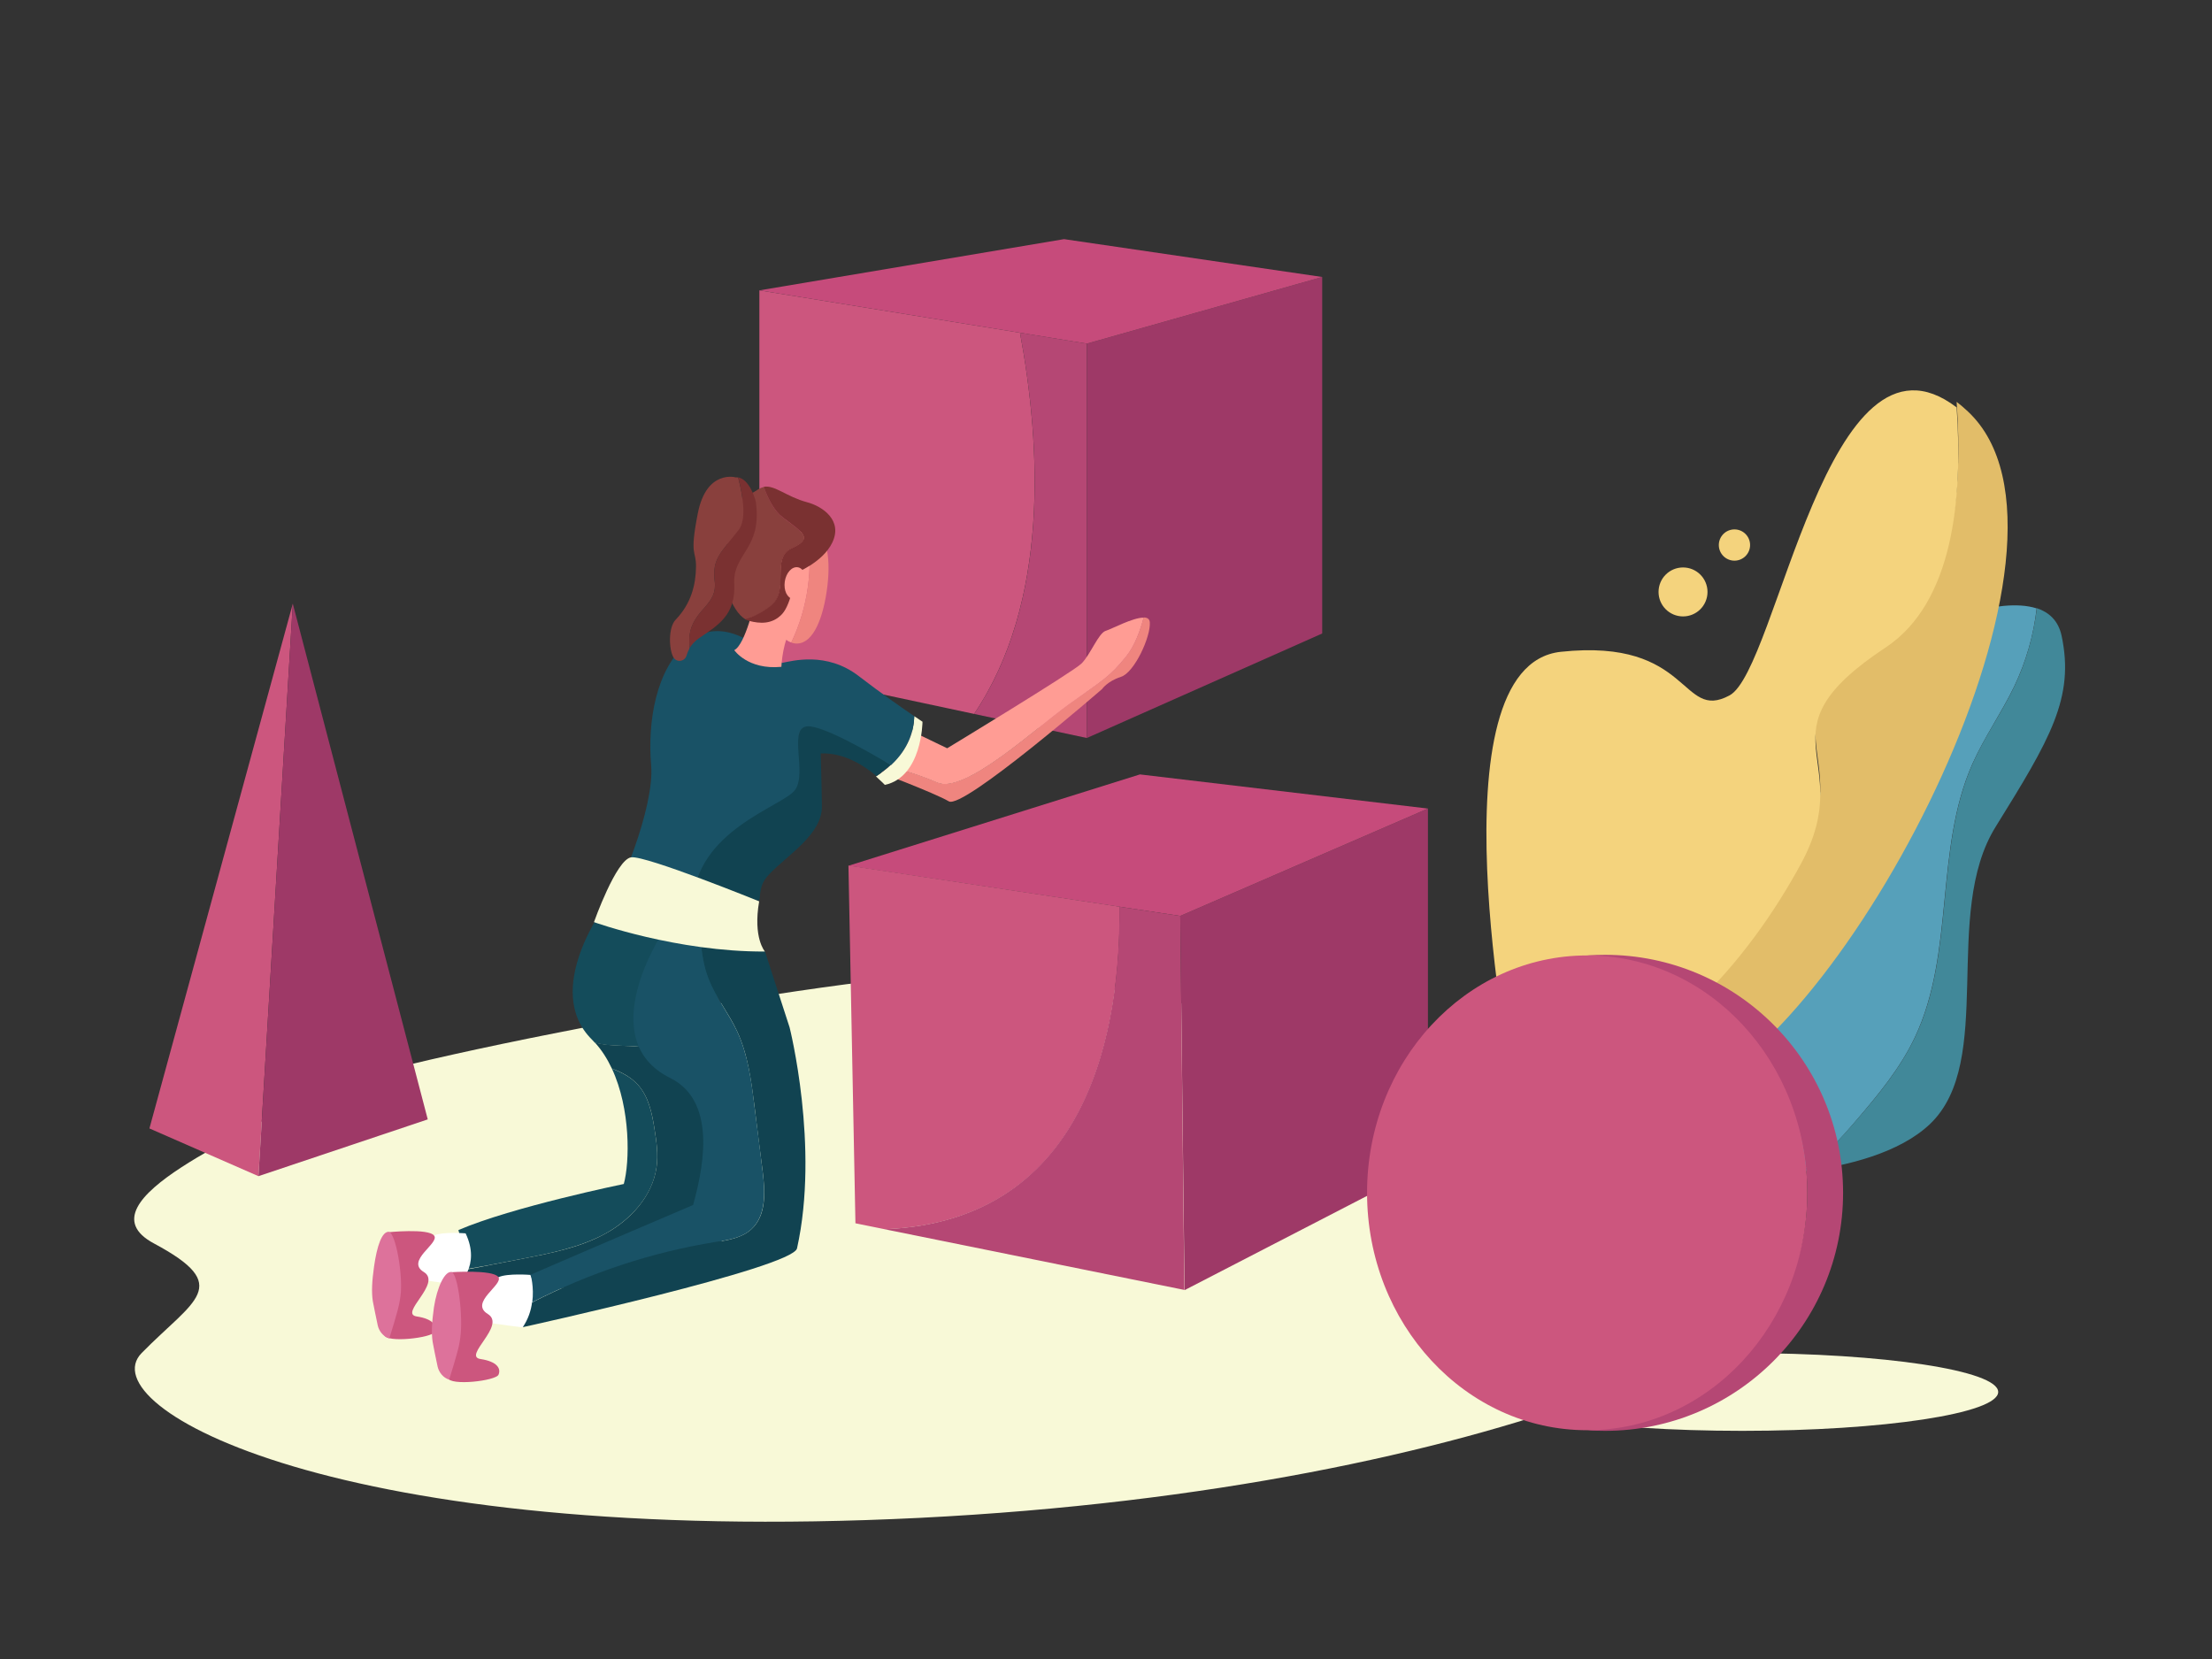 <svg width="200" height="150" viewBox="0 0 200 150" fill="none" xmlns="http://www.w3.org/2000/svg">
<rect x="0" y="0" width="200" height="150" fill="#333333" stroke="none"/>
<g clip-path="url(#clip0)">
<path d="M167.816 101.322C169.825 98.979 171.815 96.579 173.135 93.789C176.762 86.126 174.902 76.789 178.343 69.051C179.422 66.633 180.966 64.457 182.119 62.058C183.179 59.844 183.868 57.445 184.147 55.008C180.65 53.874 174.475 56.627 174.475 56.627L150.815 92.58L153.382 106.27C153.382 106.27 157.79 106.568 162.775 105.972C162.85 105.935 162.924 105.898 162.998 105.842C164.877 104.67 166.384 102.996 167.816 101.322Z" fill="#56A0BA"/>
<path d="M186.397 57.464C186.099 56.106 185.262 55.362 184.165 54.99C183.867 57.427 183.198 59.826 182.138 62.039C181.003 64.42 179.441 66.596 178.362 69.033C174.921 76.771 176.781 86.126 173.154 93.771C171.833 96.561 169.843 98.979 167.834 101.304C166.384 102.978 164.896 104.652 163.017 105.824C162.943 105.861 162.868 105.898 162.794 105.954C167.053 105.433 171.74 104.243 174.493 101.639C180.464 95.966 175.535 82.611 180.445 74.743C185.337 66.857 187.606 63.1 186.397 57.464Z" fill="#418899"/>
<path d="M149.569 103.034C149.365 102.438 102.251 87.335 87.371 87.93C72.491 88.526 29.469 96.896 26.53 99.555C23.591 102.215 6.684 108.558 13.919 112.427C21.155 116.295 17.546 117.504 12.803 122.34C8.079 127.176 30.622 139.843 83.148 137.239C135.675 134.616 167.072 118.676 161.845 112.966C156.6 107.256 149.569 103.034 149.569 103.034Z" fill="#F8F9D7"/>
<path d="M177.934 37.208C177.581 36.873 177.246 36.594 176.911 36.334C177.506 44.537 176.613 54.004 170.494 58.04C158.627 65.889 168.076 67.898 162.849 77.57C158.311 85.959 149.364 97.379 136.94 97.863C137.795 99.574 141.181 103.74 152.992 98.811C167.481 92.748 190.415 48.908 177.934 37.208Z" fill="#E2BD69"/>
<path d="M162.849 78.073C168.076 68.419 158.627 66.392 170.494 58.542C176.613 54.488 177.488 45.039 176.911 36.836C165.212 27.908 160.71 60.551 156.377 62.876C151.913 65.276 152.991 57.668 141.125 58.933C129.258 60.198 136.698 97.119 136.698 97.733C136.698 97.733 136.754 97.993 136.958 98.384C149.364 97.882 158.311 86.461 162.849 78.073Z" fill="#F4D37D"/>
<path d="M47.269 113.803C49.836 113.301 52.458 112.78 54.746 111.534C57.034 110.269 59.005 108.13 59.359 105.545C59.526 104.391 59.359 103.201 59.173 102.048C58.95 100.634 58.633 99.128 57.666 98.067C57.034 97.379 56.197 96.951 55.323 96.617C57.034 100.281 56.941 105.08 56.401 107.051C56.401 107.051 46.339 109.116 41.447 111.218C41.447 111.218 41.968 112.966 42.042 114.789C42.154 114.77 42.265 114.752 42.377 114.715C44.014 114.436 45.632 114.119 47.269 113.803Z" fill="#144C5B"/>
<path d="M58.968 94.831C61.758 95.519 63.656 97.919 65.218 100.43C65.218 95.11 65.237 91.26 65.237 91.26L62.707 83.522L54.765 81.793C54.765 81.793 48.98 89.493 53.519 93.994C53.611 94.087 53.686 94.18 53.779 94.273C54.188 94.385 54.634 94.459 55.044 94.496C56.364 94.608 57.703 94.515 58.968 94.831Z" fill="#144C5B"/>
<path d="M41.373 117.951C41.373 117.951 65.255 114.566 65.255 112.799C65.218 108.521 65.218 104.131 65.218 100.43C63.655 97.937 61.758 95.519 58.968 94.831C57.685 94.515 56.364 94.608 55.044 94.478C54.616 94.44 54.188 94.366 53.779 94.254C54.411 94.943 54.913 95.742 55.323 96.617C56.197 96.933 57.034 97.379 57.666 98.067C58.633 99.128 58.95 100.616 59.173 102.048C59.359 103.201 59.526 104.373 59.359 105.545C58.987 108.13 57.034 110.288 54.746 111.534C52.458 112.799 49.836 113.301 47.269 113.803C45.632 114.119 44.014 114.435 42.377 114.752C42.265 114.77 42.154 114.789 42.042 114.826C42.079 115.961 41.931 117.114 41.373 117.951Z" fill="#114351"/>
<path d="M92.225 30.084L68.659 26.253V60.403L88.077 64.55C94.866 54.469 94.141 40.407 92.225 30.084Z" fill="#CC567E"/>
<path d="M98.27 31.07L92.225 30.084C94.141 40.389 94.885 54.45 88.077 64.55L98.27 66.727V31.07Z" fill="#B54774"/>
<path d="M119.548 25.044L98.27 31.07V66.726L119.548 57.278V25.044Z" fill="#9E3967"/>
<path d="M96.206 21.622L68.659 26.253L98.27 31.07L119.549 25.044L96.206 21.622Z" fill="#C64B7B"/>
<path d="M42.098 111.515C42.098 111.515 40.052 111.348 39.252 111.701C38.434 112.055 37.597 111.999 37.597 111.999C37.597 111.999 34.844 115.142 37.076 115.533C39.308 115.923 41.41 116.165 41.41 116.165C41.41 116.165 43.511 114.473 42.098 111.515Z" fill="white"/>
<path d="M35.012 111.422C35.012 111.422 38.732 111.032 39.252 111.72C39.773 112.408 36.63 113.989 38.322 115.012C39.996 116.035 36.016 118.788 37.69 119.03C39.159 119.253 39.531 119.867 39.29 120.425C39.066 120.964 34.937 121.448 34.751 120.704C34.547 119.941 35.012 111.422 35.012 111.422Z" fill="#CC567E"/>
<path d="M47.957 115.272C47.957 115.272 45.892 115.105 45.074 115.477C44.256 115.849 43.4 115.793 43.4 115.793C43.4 115.793 40.61 118.992 42.879 119.383C45.13 119.774 47.269 120.015 47.269 120.015C47.269 120.015 49.371 118.267 47.957 115.272Z" fill="white"/>
<path d="M40.74 115.031C40.74 115.031 44.553 114.77 45.056 115.459C45.558 116.147 42.396 117.765 44.107 118.807C45.8 119.848 41.782 122.638 43.456 122.88C44.944 123.103 45.316 123.736 45.074 124.294C44.832 124.852 40.684 125.335 40.48 124.573C40.294 123.829 40.74 115.031 40.74 115.031Z" fill="#CC567E"/>
<path d="M39.568 123.568C39.68 124.052 40.052 124.572 40.61 124.74C40.61 124.74 41.447 122.136 41.559 121.336L41.614 120.964C41.893 119.104 41.41 115.105 40.815 115.012C40.219 114.919 39.513 116.37 39.234 118.211C39.048 119.532 38.992 120.518 39.122 121.355C39.122 121.392 39.475 123.177 39.568 123.568Z" fill="#DD729B"/>
<path d="M34.156 119.848C34.267 120.332 34.639 120.852 35.197 121.02C35.197 121.02 36.034 118.416 36.146 117.616L36.202 117.244C36.481 115.384 35.774 111.459 35.16 111.385C34.546 111.311 34.081 112.65 33.821 114.51C33.635 115.83 33.579 116.816 33.709 117.653C33.709 117.672 34.063 119.439 34.156 119.848Z" fill="#DD729B"/>
<path d="M103.962 56.273C103.943 55.957 103.72 55.827 103.404 55.827C103.106 56.962 102.622 58.319 101.86 59.286C100.316 61.239 99.777 61.425 96.689 63.639C93.601 65.852 87.222 71.823 84.748 70.744C82.274 69.665 80.321 69.331 80.321 69.331L79.8 69.052C79.354 69.424 79.019 69.628 79.019 69.628C79.019 69.628 84.506 71.693 85.789 72.455C87.073 73.218 99.646 62.3 99.646 62.3C99.646 62.3 100.13 61.593 101.339 61.202C102.567 60.83 104.055 57.557 103.962 56.273Z" fill="#EF857F"/>
<path d="M84.748 70.763C87.221 71.841 93.601 65.871 96.689 63.657C99.776 61.444 100.316 61.239 101.86 59.305C102.622 58.338 103.106 56.98 103.403 55.846C102.436 55.827 100.483 56.887 99.981 57.036C99.33 57.222 98.605 59.175 97.786 59.993C96.968 60.793 85.64 67.656 85.64 67.656L81.976 65.889C81.66 67.303 80.563 68.438 79.8 69.07L80.321 69.349C80.321 69.349 82.274 69.684 84.748 70.763Z" fill="#FF9C94"/>
<path d="M80.005 70.967C83.371 70.242 83.409 65.257 83.409 65.257C83.409 65.257 83.13 65.071 82.665 64.755C82.627 66.373 81.921 68.438 79.205 70.205C79.707 70.651 80.005 70.967 80.005 70.967Z" fill="#F8F9D7"/>
<path d="M72.918 65.629C71.3 65.927 72.825 69.758 71.709 71.265C70.593 72.772 62.856 74.985 62.651 81.737C62.633 82.518 62.633 83.262 62.651 83.95C63.339 84.043 64.009 84.155 64.679 84.266C65.85 84.471 67.487 81.197 68.659 81.421C68.771 80.286 68.826 79.802 69.589 79.003C71.226 77.291 74.351 75.431 74.313 72.883C74.276 70.316 74.202 68.122 74.202 68.122C76.378 68.029 78.238 69.312 79.242 70.168C79.745 69.833 80.191 69.498 80.563 69.145C78.815 68.047 74.22 65.387 72.918 65.629Z" fill="#114351"/>
<path d="M82.665 64.755C81.623 64.048 79.651 62.672 77.643 61.128C74.722 58.877 71.598 59.77 70.705 59.937L68.417 58.449C68.417 58.449 65.162 55.622 62.223 58.04C59.284 60.477 58.54 65.276 58.875 69.219C59.191 72.976 55.974 80.9 54.263 83.299C57.034 83.28 59.861 83.578 62.632 84.006C62.614 83.318 62.614 82.592 62.632 81.792C62.837 75.059 70.761 72.939 71.877 71.432C72.993 69.926 71.281 65.982 72.9 65.685C74.183 65.443 78.796 68.121 80.563 69.182C82.162 67.694 82.627 66.075 82.665 64.755Z" fill="#195266"/>
<path d="M72.974 47.866C71.579 47.996 70.24 50.005 69.849 52.628C69.459 55.287 70.203 57.631 71.542 58.096C73.067 54.934 73.551 51.307 72.974 47.866Z" fill="#FF9C94"/>
<path d="M73.328 47.866C73.216 47.847 73.086 47.847 72.974 47.866C73.551 51.307 73.049 54.934 71.542 58.096C71.635 58.133 71.728 58.152 71.821 58.17C73.328 58.394 74.313 56.348 74.741 53.502C75.169 50.656 74.834 48.089 73.328 47.866Z" fill="#EF857F"/>
<path d="M68.268 54.32C68.268 54.32 67.412 58.263 66.389 58.784C66.389 58.784 67.617 60.588 70.649 60.291C70.649 60.291 70.76 57.668 71.709 56.775C72.658 55.883 69.812 53.39 68.268 54.32Z" fill="#FF9C94"/>
<path d="M71.579 49.596C73.495 48.684 72.788 48.294 70.779 46.787C70.035 46.229 69.477 45.169 69.068 44.034C68.882 44.072 68.715 44.146 68.528 44.258C67.32 45.095 66.464 44.909 66.594 46.88C66.594 46.88 66.036 47.959 65.627 49.782C65.218 51.623 65.199 52.293 65.757 53.595C66.241 54.711 66.724 55.622 67.431 56.013C68.045 55.827 68.845 55.473 69.7 54.822C71.467 53.409 69.663 50.507 71.579 49.596Z" fill="#89403D"/>
<path d="M72.974 45.411C71.096 44.909 70.054 43.83 69.049 44.016C69.459 45.151 70.035 46.229 70.761 46.769C72.769 48.275 73.476 48.684 71.561 49.577C69.645 50.489 71.468 53.409 69.645 54.804C68.789 55.455 67.989 55.808 67.376 55.994C67.487 56.05 67.617 56.106 67.748 56.143C68.677 56.385 69.812 56.478 70.705 55.529C71.598 54.581 71.933 51.809 71.933 51.809C71.933 51.809 74.369 50.879 75.243 49.075C76.229 47.066 74.388 45.783 72.974 45.411Z" fill="#7A3131"/>
<path d="M72.871 52.865C72.987 52.072 72.652 51.367 72.123 51.289C71.595 51.212 71.073 51.793 70.957 52.585C70.841 53.378 71.176 54.084 71.705 54.161C72.233 54.238 72.755 53.657 72.871 52.865Z" fill="#FF9C94"/>
<path d="M62.409 57.092C62.911 55.027 64.883 54.618 64.623 52.572C64.362 50.507 65.218 49.949 66.78 47.941C67.487 47.029 67.227 45.076 66.743 43.179C66.669 43.16 66.594 43.16 66.501 43.16C66.501 43.16 63.879 42.435 63.097 46.397C62.316 50.358 62.949 49.689 62.93 51.251C62.911 52.814 62.521 54.544 61.089 56.032C60.401 56.738 60.475 58.766 60.903 59.454C61.2 59.938 61.926 59.807 62.075 59.268C62.13 59.063 62.223 58.859 62.335 58.636C62.298 58.059 62.316 57.538 62.409 57.092Z" fill="#89403D"/>
<path d="M68.343 45.411C68.343 45.374 68.324 45.355 68.324 45.318C68.249 45.02 67.766 43.365 66.743 43.16C67.227 45.057 67.487 47.029 66.78 47.922C65.218 49.931 64.362 50.489 64.623 52.553C64.883 54.618 62.911 55.027 62.409 57.073C62.297 57.519 62.297 58.04 62.353 58.598C62.539 58.282 62.818 57.966 63.227 57.687C64.957 56.515 66.52 55.585 66.389 52.795C66.241 50.024 68.919 49.67 68.343 45.411Z" fill="#7A3131"/>
<path d="M71.393 92.897L69.161 86.015L63.377 84.973C63.432 86.201 63.637 87.41 64.083 88.544C64.734 90.2 65.888 91.613 66.632 93.213C67.617 95.315 67.915 97.677 68.213 99.983C68.454 101.955 68.696 103.927 68.957 105.917C69.18 107.758 69.31 109.897 67.934 111.143C67.059 111.943 65.813 112.129 64.641 112.315C58.894 113.245 53.277 115.105 48.106 117.765C48.013 118.472 47.771 119.253 47.269 119.997C47.269 119.997 71.672 114.64 72.063 112.873C74.109 103.666 71.393 92.897 71.393 92.897Z" fill="#114351"/>
<path d="M67.933 111.143C69.291 109.897 69.18 107.758 68.956 105.917C68.715 103.945 68.473 101.973 68.212 99.983C67.933 97.677 67.617 95.315 66.631 93.213C65.869 91.613 64.734 90.181 64.083 88.544C63.637 87.41 63.432 86.201 63.376 84.973L59.898 84.341C59.898 84.341 53.537 93.975 60.605 97.472C65.106 99.704 63.358 106.4 62.67 108.948C62.67 108.948 52.905 113.115 47.976 115.254C47.976 115.254 48.31 116.37 48.124 117.746C53.314 115.086 58.912 113.226 64.66 112.296C65.813 112.129 67.059 111.943 67.933 111.143Z" fill="#195266"/>
<path d="M69.161 86.033C69.161 86.033 68.064 84.806 68.64 81.495C68.64 81.495 58.429 77.347 57.071 77.514C55.713 77.701 53.704 83.374 53.704 83.374C53.704 83.374 61.181 86.07 69.161 86.033Z" fill="#F8F9D7"/>
<path d="M152.173 55.734C153.395 55.734 154.386 54.743 154.386 53.52C154.386 52.298 153.395 51.307 152.173 51.307C150.95 51.307 149.959 52.298 149.959 53.52C149.959 54.743 150.95 55.734 152.173 55.734Z" fill="#F4D37D"/>
<path d="M156.823 50.693C157.603 50.693 158.236 50.06 158.236 49.28C158.236 48.499 157.603 47.866 156.823 47.866C156.042 47.866 155.409 48.499 155.409 49.28C155.409 50.06 156.042 50.693 156.823 50.693Z" fill="#F4D37D"/>
<path d="M157.53 129.371C170.309 129.371 180.668 127.797 180.668 125.856C180.668 123.914 170.309 122.34 157.53 122.34C144.751 122.34 134.391 123.914 134.391 125.856C134.391 127.797 144.751 129.371 157.53 129.371Z" fill="#F8F9D7"/>
<path d="M129.109 73.106L106.715 82.815L107.105 116.649L129.109 105.284V73.106Z" fill="#9E3967"/>
<path d="M103.069 70.019L76.713 78.277L106.715 82.815L129.109 73.106L103.069 70.019Z" fill="#C64B7B"/>
<path d="M13.51 102.029L23.368 106.344L26.474 54.581L13.51 102.029Z" fill="#CC567E"/>
<path d="M26.474 54.581L23.368 106.344L38.676 101.211L26.474 54.581Z" fill="#9E3967"/>
<path d="M145.124 86.331C144.584 86.331 144.026 86.349 143.506 86.387C154.628 87.224 163.408 96.505 163.408 107.851C163.408 119.197 154.647 128.478 143.506 129.315C144.045 129.353 144.584 129.371 145.124 129.371C157.009 129.371 166.644 119.736 166.644 107.851C166.644 95.966 157.009 86.331 145.124 86.331Z" fill="#B54774"/>
<path d="M143.506 129.315C154.497 129.315 163.408 119.705 163.408 107.851C163.408 95.996 154.497 86.386 143.506 86.386C132.514 86.386 123.604 95.996 123.604 107.851C123.604 119.705 132.514 129.315 143.506 129.315Z" fill="#CC567E"/>
<path d="M101.228 81.978L76.713 78.258L77.345 110.604L80.005 111.143C98.735 110.38 101.339 92.506 101.228 81.978Z" fill="#CC567E"/>
<path d="M106.715 82.815L101.209 81.978C101.321 92.487 98.716 110.362 79.986 111.143L107.087 116.63L106.715 82.815Z" fill="#B54774"/>
</g>
<defs>
<clipPath id="clip0">
<rect width="200" height="150" fill="white"/>
</clipPath>
</defs>
</svg>
